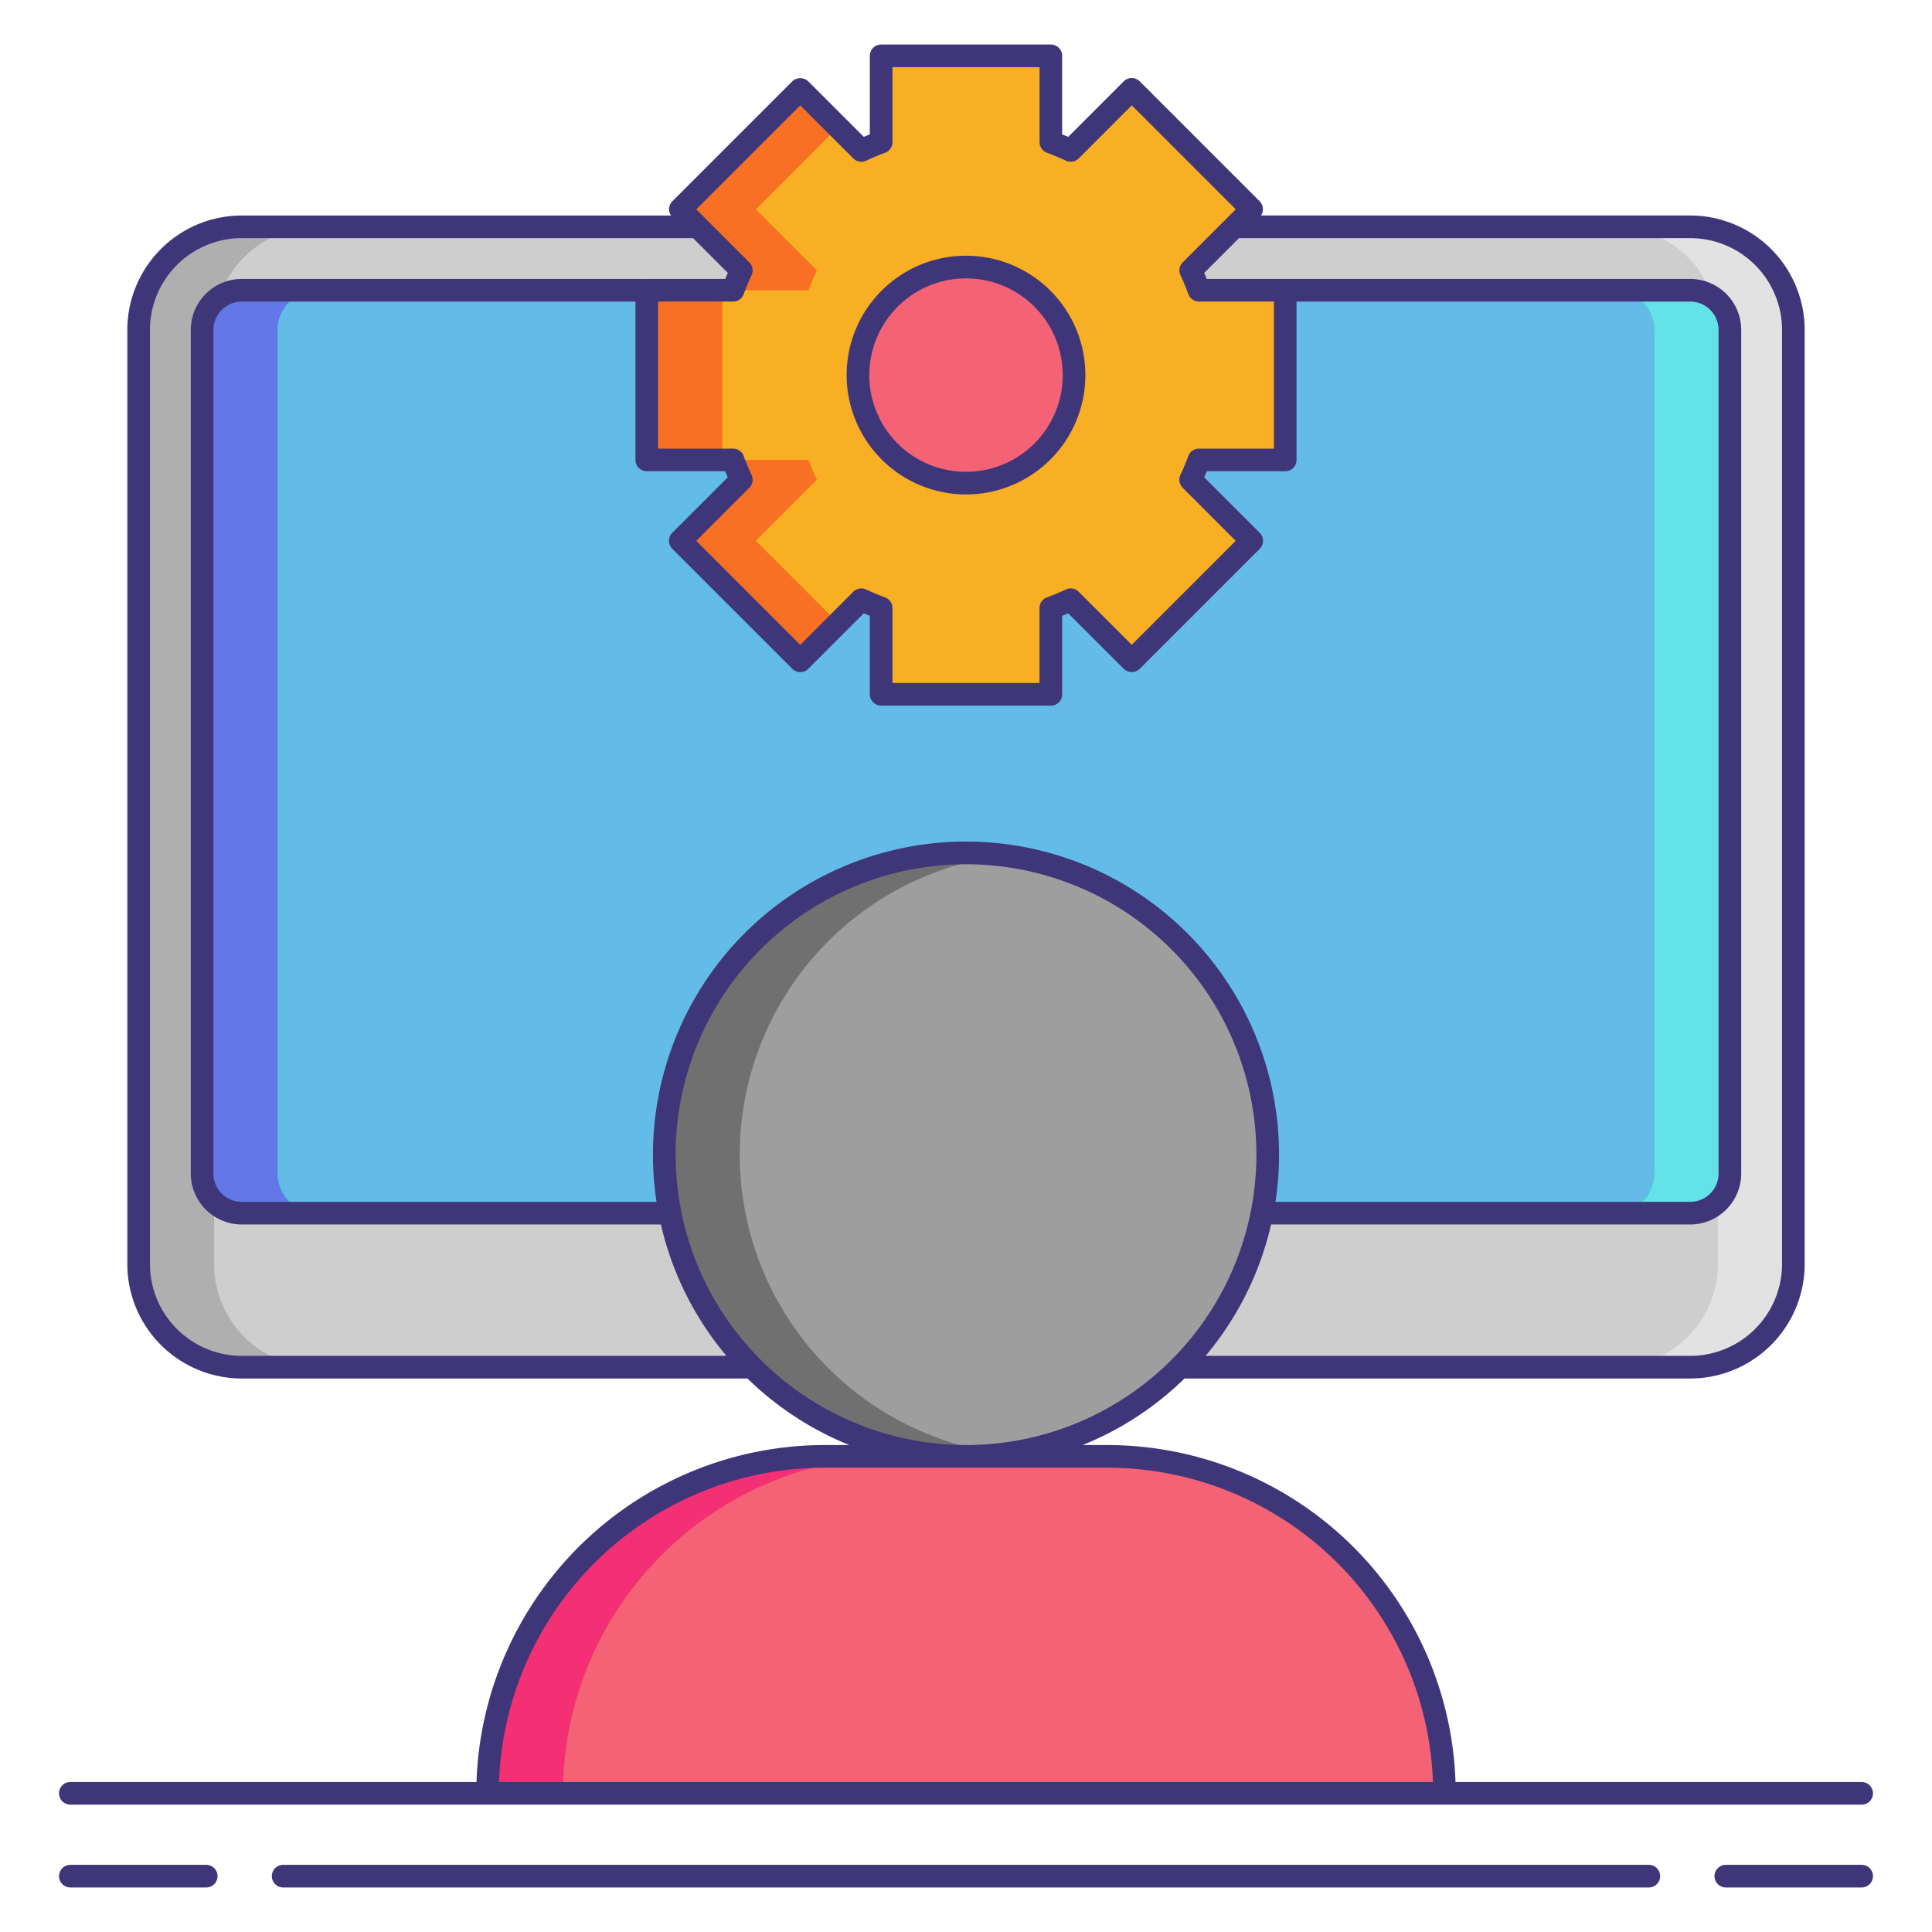 <svg xmlns="http://www.w3.org/2000/svg" viewBox="0 0 256 256"><title>icons_</title><rect x="18.37" y="30.053" width="219.26" height="151.106" rx="13.665" ry="13.665" fill="#cecece"/><path d="M28.37,167.494V43.717A13.681,13.681,0,0,1,42.035,30.053h-10A13.681,13.681,0,0,0,18.37,43.717V167.494a13.681,13.681,0,0,0,13.665,13.665h10A13.681,13.681,0,0,1,28.37,167.494Z" fill="#afafaf"/><path d="M227.63,167.494V43.717a13.681,13.681,0,0,0-13.665-13.665h10A13.681,13.681,0,0,1,237.63,43.717V167.494a13.681,13.681,0,0,1-13.665,13.665h-10A13.681,13.681,0,0,0,227.63,167.494Z" fill="#e2e2e2"/><rect x="26.779" y="38.461" width="202.442" height="122.288" rx="5.256" ry="5.256" fill="#63bce7"/><path d="M36.779,155.494V43.717a5.271,5.271,0,0,1,5.256-5.256h-10a5.271,5.271,0,0,0-5.256,5.256V155.494a5.271,5.271,0,0,0,5.256,5.256h10A5.271,5.271,0,0,1,36.779,155.494Z" fill="#6377e7"/><path d="M219.221,155.494V43.717a5.271,5.271,0,0,0-5.256-5.256h10a5.271,5.271,0,0,1,5.256,5.256V155.494a5.271,5.271,0,0,1-5.256,5.256h-10A5.271,5.271,0,0,0,219.221,155.494Z" fill="#63e2e7"/><path d="M158.867,60.941c-.323.9-.69,1.771-1.09,2.63l8.087,8.087-15.9,15.9-8.087-8.087c-.86.4-1.737.766-2.63,1.09V92H116.763V80.563c-.894-.323-1.771-.69-2.63-1.09l-8.087,8.087-15.9-15.9,8.087-8.087c-.4-.86-.766-1.728-1.09-2.63H85.7V38.459H97.142c.323-.894.69-1.771,1.09-2.63l-8.087-8.087,15.9-15.9,8.087,8.1c.86-.4,1.737-.775,2.63-1.1V7.405h22.482V18.838c.894.323,1.771.7,2.63,1.1l8.087-8.1,15.9,15.9-8.087,8.087c.4.86.766,1.737,1.09,2.63H170.3V60.941Z" fill="#f8af23"/><path d="M108.231,63.572c-.4-.86-.766-1.728-1.09-2.63h-10c.323.9.69,1.771,1.09,2.63l-8.087,8.087,15.9,15.9,5-5-10.9-10.9Z" fill="#f87023"/><path d="M108.231,35.829l-8.087-8.087,10.9-10.9-5-5-15.9,15.9,8.087,8.087c-.4.86-.766,1.737-1.09,2.63h10C107.465,37.565,107.831,36.689,108.231,35.829Z" fill="#f87023"/><rect x="85.701" y="38.459" width="10" height="22.482" fill="#f87023"/><circle cx="128" cy="49.702" r="14.317" fill="#f46275"/><circle cx="128" cy="152.998" r="39.978" fill="#9e9e9e"/><path d="M98.022,153A39.976,39.976,0,0,1,133,113.342a39.978,39.978,0,1,0,0,79.311A39.976,39.976,0,0,1,98.022,153Z" fill="#707070"/><path d="M109.249,192.975h37.5a44.65,44.65,0,0,1,44.65,44.65v0a0,0,0,0,1,0,0H64.6a0,0,0,0,1,0,0v0a44.65,44.65,0,0,1,44.65-44.65Z" fill="#f46275"/><path d="M119.249,192.975h-10A44.649,44.649,0,0,0,64.6,237.625h10A44.649,44.649,0,0,1,119.249,192.975Z" fill="#f43075"/><path d="M27.323,247.1h-18a1.5,1.5,0,1,0,0,3h18a1.5,1.5,0,1,0,0-3Z" fill="#3f3679"/><path d="M246.68,247.1h-18a1.5,1.5,0,0,0,0,3h18a1.5,1.5,0,0,0,0-3Z" fill="#3f3679"/><path d="M218.479,247.1H37.521a1.5,1.5,0,0,0,0,3H218.479a1.5,1.5,0,0,0,0-3Z" fill="#3f3679"/><path d="M9.32,239.125H246.68a1.5,1.5,0,0,0,0-3H192.862a46.2,46.2,0,0,0-46.111-44.649h-3.292a41.588,41.588,0,0,0,13.494-8.817h67.013a15.182,15.182,0,0,0,15.164-15.165V43.717a15.182,15.182,0,0,0-15.164-15.165H167.085a1.478,1.478,0,0,0-.165-1.873l-15.9-15.9a1.5,1.5,0,0,0-2.121,0l-7.358,7.358c-.27-.117-.535-.228-.8-.334V7.4a1.5,1.5,0,0,0-1.5-1.5H116.758a1.5,1.5,0,0,0-1.5,1.5v10.4c-.265.106-.53.218-.8.334L107.1,10.781a1.544,1.544,0,0,0-2.121,0l-15.9,15.9a1.478,1.478,0,0,0-.165,1.873H32.034A15.182,15.182,0,0,0,16.87,43.717V167.494a15.182,15.182,0,0,0,15.164,15.165H99.047a41.588,41.588,0,0,0,13.494,8.817h-3.292a46.2,46.2,0,0,0-46.111,44.649H9.32a1.5,1.5,0,0,0,0,3ZM236.13,43.717V167.494a12.178,12.178,0,0,1-12.164,12.165H159.741a41.366,41.366,0,0,0,8.683-17.409h55.541a6.763,6.763,0,0,0,6.755-6.756V43.717a6.763,6.763,0,0,0-6.755-6.756H170.324l-.024,0H159.9c-.106-.264-.218-.529-.335-.8l4.607-4.607h59.8A12.178,12.178,0,0,1,236.13,43.717ZM86.522,153a41.626,41.626,0,0,0,.472,6.252H32.034a3.76,3.76,0,0,1-3.755-3.756V43.717a3.76,3.76,0,0,1,3.755-3.756H84.2V60.944a1.5,1.5,0,0,0,1.5,1.5H96.1c.106.264.218.529.335.8L89.08,70.6a1.5,1.5,0,0,0,0,2.121l15.9,15.9a1.5,1.5,0,0,0,2.121,0l7.358-7.358c.27.116.535.228.8.334V92a1.5,1.5,0,0,0,1.5,1.5h22.484a1.5,1.5,0,0,0,1.5-1.5V81.6c.265-.106.53-.218.8-.334l7.358,7.358a1.544,1.544,0,0,0,2.121,0l15.9-15.9a1.5,1.5,0,0,0,0-2.121l-7.358-7.358c.117-.27.229-.536.335-.8h10.4a1.5,1.5,0,0,0,1.5-1.5V39.961h52.166a3.76,3.76,0,0,1,3.755,3.756V155.494a3.76,3.76,0,0,1-3.755,3.756h-54.96A41.479,41.479,0,1,0,86.522,153ZM106.039,13.963l7.03,7.03a1.5,1.5,0,0,0,1.7.3c.87-.406,1.69-.749,2.507-1.046a1.5,1.5,0,0,0,.986-1.409V8.9h19.484v9.934a1.5,1.5,0,0,0,.987,1.41c.813.3,1.633.638,2.506,1.045a1.5,1.5,0,0,0,1.7-.3l7.03-7.03,13.777,13.777-7.029,7.03a1.5,1.5,0,0,0-.3,1.694c.409.879.751,1.7,1.046,2.507a1.5,1.5,0,0,0,1.409.987H168.8V59.444h-9.935a1.5,1.5,0,0,0-1.409.987c-.295.808-.637,1.628-1.046,2.508a1.5,1.5,0,0,0,.3,1.694l7.029,7.03L149.961,85.44l-7.03-7.03a1.5,1.5,0,0,0-1.7-.3c-.873.408-1.693.75-2.506,1.045a1.5,1.5,0,0,0-.987,1.41V90.5H118.258V80.567a1.5,1.5,0,0,0-.986-1.409c-.816-.3-1.637-.64-2.507-1.046a1.5,1.5,0,0,0-1.7.3l-7.03,7.03L92.262,71.662l7.029-7.03a1.5,1.5,0,0,0,.3-1.694c-.409-.879-.751-1.7-1.046-2.508a1.5,1.5,0,0,0-1.409-.987H87.2V39.959h9.935a1.5,1.5,0,0,0,1.409-.987c.295-.808.637-1.628,1.046-2.507a1.5,1.5,0,0,0-.3-1.694l-7.029-7.03ZM19.87,167.494V43.717A12.178,12.178,0,0,1,32.034,31.553h59.8l4.607,4.607c-.117.27-.229.535-.335.8H85.7a.816.816,0,0,1-.325,0H32.034a6.763,6.763,0,0,0-6.755,6.756V155.494a6.763,6.763,0,0,0,6.755,6.756H87.576a41.367,41.367,0,0,0,8.683,17.409H32.034A12.178,12.178,0,0,1,19.87,167.494ZM89.522,153A38.478,38.478,0,1,1,128,191.476,38.521,38.521,0,0,1,89.522,153Zm19.727,41.478h37.5a43.2,43.2,0,0,1,43.124,41.649H66.125A43.2,43.2,0,0,1,109.249,194.476Z" fill="#3f3679"/><path d="M128,65.518A15.817,15.817,0,1,0,112.184,49.7,15.834,15.834,0,0,0,128,65.518Zm0-28.633A12.817,12.817,0,1,1,115.184,49.7,12.831,12.831,0,0,1,128,36.885Z" fill="#3f3679"/></svg>